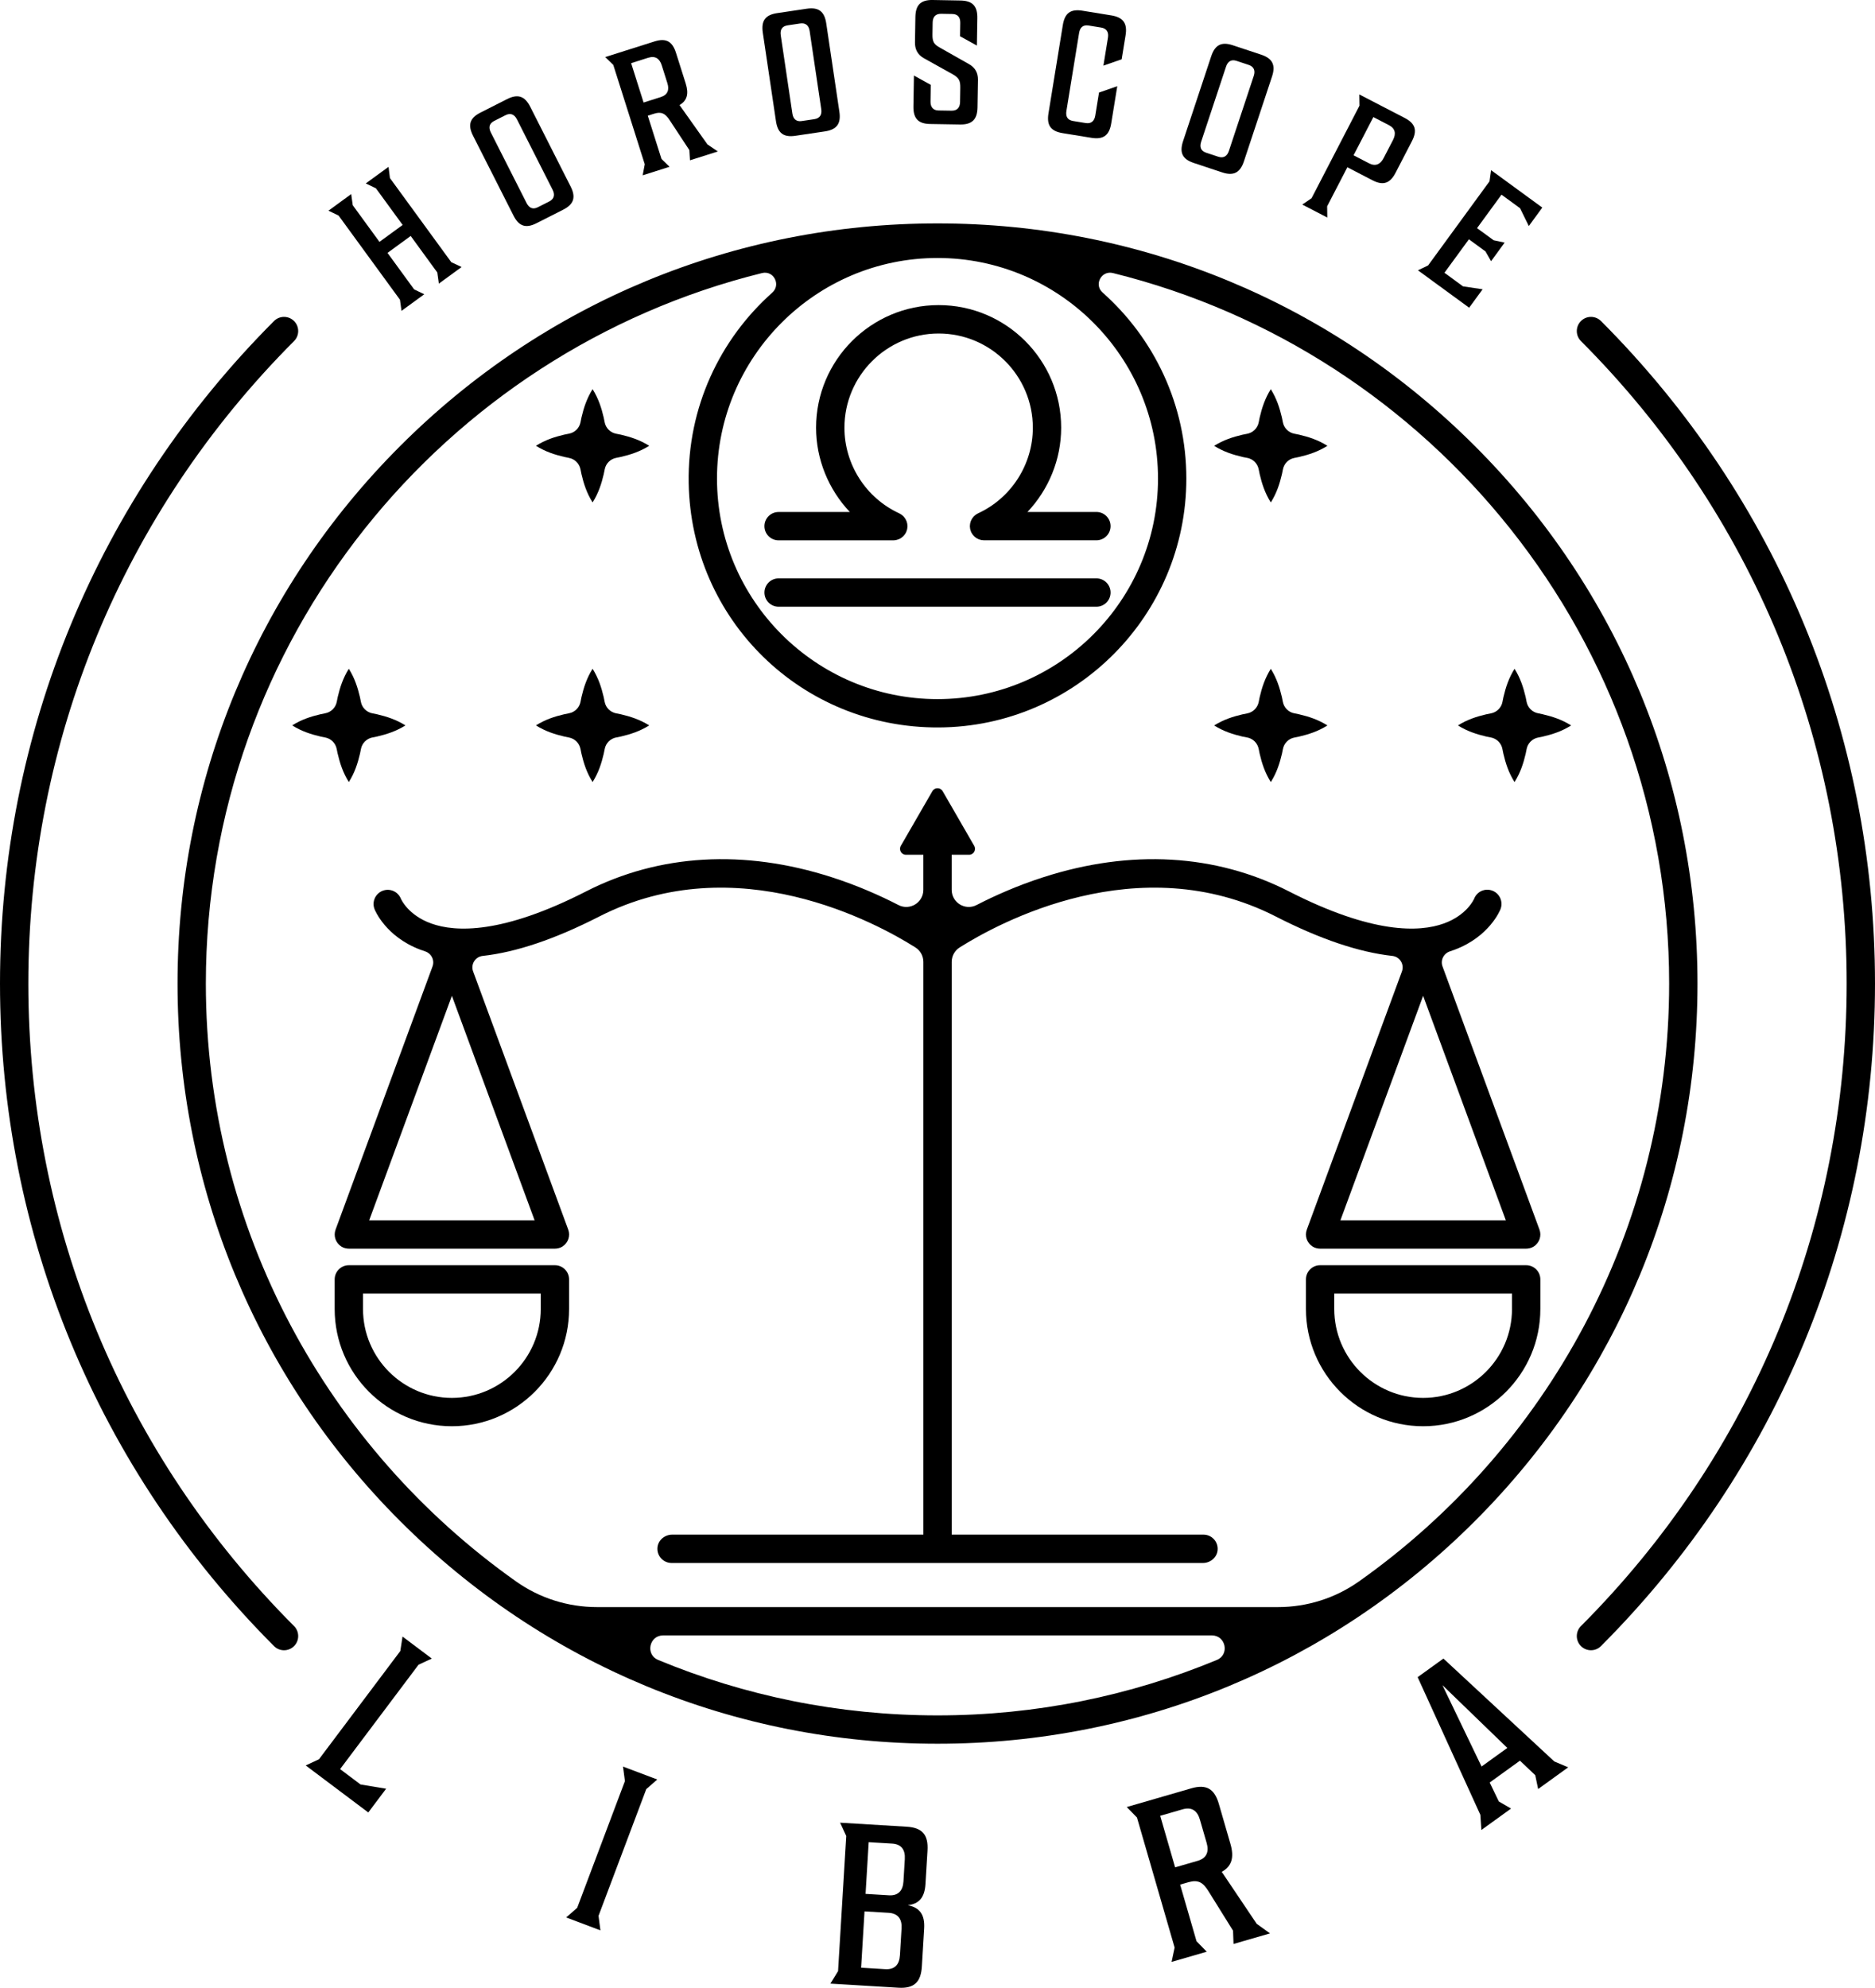 <?xml version="1.0" encoding="UTF-8"?>
<svg id="Layer_1" data-name="Layer 1" xmlns="http://www.w3.org/2000/svg" viewBox="0 0 1188.3 1259.48">
  <path d="M493.44,324.4c-4.96,0-8.98,4.02-8.98,8.98s4.02,8.98,8.98,8.98h72.67s.01,0,.02,0c.54,0,1.08-.07,1.61-.16.15-.03.3-.06.45-.1.4-.1.8-.22,1.19-.37.11-.04.23-.08.34-.12.47-.2.92-.45,1.34-.73.1-.07.2-.15.3-.22.33-.24.65-.5.95-.78.1-.1.2-.19.3-.29.31-.32.6-.67.86-1.04.04-.06.1-.12.14-.18.26-.38.49-.79.69-1.22.02-.04.02-.08.04-.12.14-.32.24-.65.34-.99.08-.24.17-.48.23-.73.05-.25.07-.51.1-.77.04-.34.1-.68.1-1.02,0-.04.01-.08.01-.13,0-.21-.05-.4-.06-.6-.02-.34-.04-.69-.1-1.02-.05-.29-.14-.56-.22-.83-.08-.28-.15-.56-.26-.83-.11-.28-.25-.54-.39-.8-.13-.25-.25-.51-.41-.75-.15-.24-.33-.46-.51-.68-.18-.24-.36-.47-.57-.69-.2-.21-.42-.39-.64-.57-.22-.19-.43-.38-.67-.55-.27-.19-.57-.35-.87-.51-.18-.1-.34-.23-.54-.32-21.09-9.72-34.71-31-34.71-54.22,0-32.92,26.78-59.71,59.71-59.71s59.69,26.78,59.69,59.71c0,23.21-13.62,44.5-34.7,54.22-.18.09-.34.21-.51.3-.3.17-.61.33-.89.53-.24.17-.44.36-.66.55-.22.19-.45.37-.65.58-.21.22-.38.45-.56.68-.18.22-.35.44-.51.68-.15.24-.28.5-.41.75-.14.26-.27.52-.38.8-.11.27-.18.55-.26.83-.08.28-.17.55-.22.83-.06.34-.08.68-.1,1.02-.01.2-.06.4-.06.6,0,.04.01.09.01.13,0,.34.06.68.1,1.02.03.26.05.52.1.77.05.25.15.49.23.73.1.33.2.67.34.98.02.04.02.08.04.12.09.19.21.34.31.52.17.3.32.61.52.89.17.24.37.45.56.67.19.22.36.44.57.63.22.21.46.39.7.58.22.17.43.34.66.49.25.16.51.29.77.42.25.13.5.27.77.37.28.11.57.18.85.26.27.08.53.16.81.21.34.06.68.08,1.03.1.2.01.4.06.6.06h71.22c4.96,0,8.98-4.02,8.98-8.98s-4.02-8.98-8.98-8.98h-43.69c13.42-14.2,21.36-33.22,21.36-53.4,0-42.83-34.83-77.67-77.65-77.67s-77.67,34.84-77.67,77.67c0,20.17,7.94,39.2,21.37,53.4h-45.16Z" style="stroke-width: 0px;"/>
  <path d="M694.86,366.46h-201.41c-4.96,0-8.98,4.02-8.98,8.98s4.02,8.98,8.98,8.98h201.41c4.96,0,8.98-4.02,8.98-8.98s-4.02-8.98-8.98-8.98Z" style="stroke-width: 0px;"/>
  <path d="M1075.8,623.19c0-128.65-50.1-249.6-141.07-340.57-90.97-90.97-211.92-141.07-340.57-141.07s-249.6,50.1-340.57,141.07c-90.97,90.97-141.07,211.92-141.07,340.57s50.1,249.6,141.07,340.57c90.97,90.97,211.92,141.07,340.57,141.07s249.6-50.1,340.57-141.07c90.97-90.97,141.07-211.92,141.07-340.57ZM733.9,303.21c0,77.06-62.69,139.75-139.75,139.75s-139.75-62.69-139.75-139.75,62.69-139.75,139.75-139.75,139.75,62.69,139.75,139.75ZM420.23,1036.21h347.85c8.81,0,11.28,12.15,3.14,15.52-54.58,22.64-114.39,35.14-177.07,35.14s-122.48-12.5-177.07-35.14c-8.14-3.37-5.67-15.52,3.14-15.52ZM810.01,1018.25h-431.73c-18.33,0-36.24-5.65-51.21-16.24-118.86-84.04-196.61-222.51-196.61-378.82,0-217.35,150.33-400.22,352.47-450.17,7.37-1.82,12.15,7.38,6.48,12.42-33.13,29.47-53.79,72.66-52.95,120.57,1.52,86.8,71.62,155.31,158.44,154.91,86.62-.41,156.96-71,156.96-157.71,0-46.85-20.55-88.97-53.1-117.88-5.62-4.99-.72-14.12,6.58-12.32,202.15,49.94,352.5,232.82,352.5,450.18,0,156.31-77.76,294.79-196.61,378.82-14.97,10.58-32.87,16.24-51.21,16.24Z" style="stroke-width: 0px;"/>
  <polygon points="253.48 189.9 254.46 196.96 268.88 186.45 262.45 183.35 245.59 160.23 260.28 149.51 277.14 172.64 278.13 179.7 292.55 169.18 286.03 166.15 247.13 112.83 246.24 105.71 231.82 116.22 238.25 119.32 255.18 142.53 240.49 153.25 223.56 130.03 222.57 122.97 208.16 133.49 214.58 136.58 253.48 189.9" style="stroke-width: 0px;"/>
  <path d="M325.38,136.51c3.4,6.71,7.68,8.44,14.59,4.94l16.92-8.57c6.91-3.5,8.14-8.03,4.74-14.73l-25.57-50.47c-3.4-6.71-7.78-8.39-14.68-4.89l-16.92,8.57c-6.91,3.5-8.04,7.98-4.64,14.68l25.57,50.47ZM313.16,76.64l7.21-3.65c3.2-1.62,5.67-.48,7.24,2.62l22.63,44.66c1.57,3.1,1.03,5.77-2.17,7.39l-7.21,3.65c-3.2,1.62-5.57.43-7.14-2.67l-22.63-44.66c-1.57-3.1-1.13-5.72,2.07-7.34Z" style="stroke-width: 0px;"/>
  <path d="M408.62,104.06l-1.31,7.01,17.02-5.39-5.11-4.98-8.68-27.4,3.96-1.25c4.71-1.49,7.14-.14,9.88,4.05l12.5,19,.4,6.47,17.66-5.6-6.61-4.5-17.67-24.9c4.87-2.84,5.96-7.19,3.9-13.72l-6.14-19.37c-2.27-7.17-6.21-9.57-13.6-7.23l-31.25,9.9,5.11,4.98,19.94,62.93ZM410.8,36.6c4.49-1.42,7.24.53,8.59,4.81l3.56,11.24c1.36,4.28.24,7.46-4.25,8.88l-10.81,3.43-7.9-24.94,10.81-3.43Z" style="stroke-width: 0px;"/>
  <path d="M491.77,76.74c1.11,7.44,4.62,10.43,12.28,9.3l18.76-2.79c7.66-1.14,10.26-5.04,9.15-12.48l-8.32-55.96c-1.11-7.44-4.73-10.42-12.39-9.28l-18.76,2.79c-7.66,1.14-10.15,5.03-9.04,12.47l8.32,55.96ZM499.09,16.07l7.99-1.19c3.55-.53,5.53,1.33,6.04,4.78l7.36,49.52c.51,3.44-.84,5.8-4.39,6.33l-7.99,1.19c-3.55.53-5.42-1.35-5.93-4.79l-7.36-49.52c-.51-3.44.73-5.78,4.28-6.31Z" style="stroke-width: 0px;"/>
  <path d="M589.48,78.56l18.96.31c7.74.12,10.94-3.3,11.07-10.82l.28-17.51c.07-4.38-1.78-7.77-5.79-9.97l-18.35-10.4c-3.78-2.08-4.77-3.78-4.69-8.38l.12-7.52c.06-3.48,1.77-5.58,5.36-5.53l7.07.12c3.59.06,5.13,2.22,5.07,5.69l-.14,8.42,10.68,5.9.28-17.39c.12-7.52-2.96-11.05-10.71-11.17L591.08,0c-7.74-.12-10.83,3.31-10.95,10.82l-.26,15.94c-.07,4.38,1.56,7.77,5.56,10.08l18.47,10.29c3.78,2.19,4.76,3.89,4.69,8.49l-.14,8.98c-.05,3.48-1.77,5.58-5.36,5.53l-8.3-.13c-3.48-.06-5.13-2.22-5.07-5.69l.17-10.55-10.68-5.9-.32,19.53c-.12,7.52,2.85,11.05,10.6,11.17Z" style="stroke-width: 0px;"/>
  <path d="M673.34,84.34l18.39,2.99c7.65,1.24,11.3-1.69,12.51-9.11l3.84-23.6-11.57,4.03-2.38,14.62c-.56,3.43-2.56,5.27-6.11,4.69l-7.98-1.3c-3.55-.58-4.75-2.93-4.19-6.37l8.04-49.41c.56-3.43,2.45-5.29,6-4.71l7.98,1.3c3.55.58,4.86,2.95,4.31,6.39l-2.88,17.73,11.57-4.03,2.47-15.18c1.21-7.42-1.34-11.36-8.98-12.61l-18.39-2.99c-7.65-1.24-11.19,1.7-12.4,9.13l-9.08,55.84c-1.21,7.42,1.23,11.34,8.87,12.59Z" style="stroke-width: 0px;"/>
  <path d="M756.55,103.25l18,5.97c7.35,2.44,11.43.12,13.8-7.01l17.8-53.7c2.37-7.14.48-11.43-6.87-13.87l-18-5.97c-7.35-2.44-11.32-.09-13.69,7.05l-17.8,53.69c-2.37,7.14-.59,11.4,6.77,13.83ZM761.25,89.79l15.75-47.52c1.09-3.3,3.26-4.83,6.67-3.7l7.67,2.54c3.41,1.13,4.34,3.68,3.24,6.99l-15.75,47.52c-1.09,3.3-3.36,4.8-6.77,3.67l-7.67-2.54c-3.41-1.13-4.23-3.65-3.14-6.95Z" style="stroke-width: 0px;"/>
  <path d="M841.1,130.7l12.8-24.72,15.95,8.26c6.88,3.56,11.17,1.86,14.63-4.81l10.32-19.94c3.46-6.68,2.37-11.16-4.51-14.73l-28.81-14.92.1,7.13-30.36,58.62-5.88,4.03,15.85,8.21-.1-7.13ZM870.37,74.18l9.77,5.06c4.19,2.17,4.74,5.49,2.68,9.48l-5.94,11.46c-2.01,3.89-5.1,5.45-9.28,3.28l-9.77-5.06,12.55-24.22Z" style="stroke-width: 0px;"/>
  <polygon points="939.63 183.28 927.21 181.44 915.43 172.83 930.93 151.62 941.44 159.3 944.98 165.5 953.58 153.71 946.61 152.23 936.09 144.55 951.59 123.34 963.37 131.95 968.9 143.22 977.44 131.52 944.99 107.82 944 114.88 905.07 168.18 898.64 171.27 931.09 194.97 939.63 183.28" style="stroke-width: 0px;"/>
  <polygon points="253.7 1046.09 202.15 1114.68 193.74 1118.58 233.4 1148.38 244.71 1133.34 228.49 1130.64 215.54 1120.91 265.25 1054.77 273.66 1050.87 255.11 1036.93 253.7 1046.09" style="stroke-width: 0px;"/>
  <polygon points="396.05 1128.5 365.8 1208.79 358.82 1214.9 380.53 1223.08 379.32 1213.89 409.57 1133.6 416.55 1127.49 394.84 1119.31 396.05 1128.5" style="stroke-width: 0px;"/>
  <path d="M574.67,1157.41l-42.24-2.55,3.88,8.42-5.18,85.65-4.86,7.89,43.12,2.6c10.05.61,14.26-3.67,14.85-13.43l1.45-24.03c.53-8.74-2.7-13.32-10.36-14.81,7.22-.88,10.68-4.91,11.2-13.5l1.28-21.12c.59-9.76-3.07-14.51-13.12-15.12ZM570.33,1238.86c-.35,5.83-3.19,9.16-9.3,8.8l-15.29-.93,2.16-35.69,15.29.92c6.12.37,8.52,4.17,8.18,9.85l-1.03,17.04ZM573.43,1177.94l-.85,14.13c-.34,5.68-3.19,9.16-9.16,8.8l-14.86-.9,1.98-32.77,14.86.9c5.97.36,8.38,4.01,8.03,9.84Z" style="stroke-width: 0px;"/>
  <path d="M774.29,1186c6.42-3.53,7.99-9.15,5.51-17.7l-7.35-25.37c-2.72-9.39-7.76-12.64-17.44-9.84l-40.93,11.85,6.48,6.63,23.87,82.42-1.93,9.07,22.29-6.45-6.48-6.63-10.39-35.89,5.19-1.5c6.17-1.79,9.28.05,12.71,5.59l15.63,25.1.31,8.42,23.13-6.7-8.44-6.06-22.15-32.94ZM758.91,1179.06l-14.16,4.1-9.46-32.66,14.16-4.1c5.89-1.7,9.39.93,11.01,6.54l4.26,14.72c1.62,5.61.08,9.7-5.81,11.41Z" style="stroke-width: 0px;"/>
  <path d="M914.78,1050.87l-16.33,11.78,39.74,87.22.64,9.62,18.81-13.58-7.74-4.49-5.79-12.02,19.17-13.83,9.7,9.2,1.83,8.76,19.05-13.75-8.81-3.72-70.26-65.18ZM938.95,1119.27l-24.8-51.56,41.13,39.78-16.33,11.78Z" style="stroke-width: 0px;"/>
  <path d="M1014.65,203.42c-3.5-3.51-9.19-3.52-12.7-.01-3.51,3.5-3.51,9.19-.01,12.7,108.6,108.78,168.4,253.35,168.4,407.08s-59.81,298.3-168.4,407.08c-3.5,3.51-3.5,9.2.01,12.7,1.75,1.75,4.05,2.62,6.34,2.62s4.6-.88,6.36-2.64c111.98-112.17,173.65-261.25,173.65-419.77s-61.67-307.6-173.65-419.77Z" style="stroke-width: 0px;"/>
  <path d="M17.96,623.19c0-153.73,59.81-298.3,168.4-407.08,3.5-3.51,3.5-9.2-.01-12.7-3.51-3.5-9.2-3.5-12.7.01C61.67,315.59,0,464.67,0,623.19s61.67,307.6,173.65,419.77c1.76,1.76,4.05,2.64,6.36,2.64s4.59-.87,6.34-2.62c3.51-3.5,3.51-9.19.01-12.7-108.6-108.78-168.4-253.35-168.4-407.08Z" style="stroke-width: 0px;"/>
  <path d="M808.69,580.77c27.91,14.27,52.55,22.57,73.74,24.9,4.74.52,7.7,5.36,6.06,9.83l-60.28,163.58c-1.41,3.83-.1,8.28,3.6,10.69,1.49.97,3.28,1.39,5.06,1.39h130.13c1.78,0,3.57-.42,5.06-1.39,3.7-2.42,5.01-6.87,3.6-10.69l-61.45-166.75c-1.46-3.96.73-8.27,4.74-9.56,1.06-.34,2.11-.71,3.14-1.1,21.88-8.3,28.6-24.92,28.87-25.62,1.81-4.62-.45-9.89-5.07-11.69-4.62-1.81-9.8.41-11.61,5.03-.18.42-4.58,10.42-19.2,15.72-15.6,5.65-45.29,6.72-98.21-20.33-46.4-23.71-100.2-26.82-155.58-9-16.63,5.35-31.02,11.79-42.37,17.65-7.21,3.72-15.78-1.53-15.78-9.64v-22.2h11.01c2.91,0,4.72-3.15,3.27-5.66l-19.99-34.62c-1.45-2.52-5.09-2.52-6.54,0l-19.99,34.62c-1.45,2.52.36,5.66,3.27,5.66h11.01v22.2c0,8.11-8.57,13.36-15.78,9.64-11.35-5.85-25.74-12.3-42.37-17.65-55.39-17.82-109.19-14.71-155.58,9-52.92,27.05-82.62,25.98-98.21,20.33-14.46-5.24-18.92-15.09-19.19-15.71-1.84-4.55-7.01-6.78-11.59-4.99-4.62,1.81-6.9,7.02-5.09,11.64.28.7,6.99,17.31,28.87,25.62,1.03.39,2.08.76,3.14,1.1,4.02,1.29,6.2,5.6,4.74,9.56l-61.45,166.75c-1.41,3.83-.1,8.28,3.6,10.69,1.49.97,3.28,1.39,5.06,1.39h130.13c1.78,0,3.57-.42,5.06-1.39,3.69-2.42,5.01-6.87,3.6-10.69l-60.28-163.58c-1.65-4.47,1.32-9.31,6.06-9.83,21.18-2.33,45.83-10.63,73.74-24.9,87.3-44.61,176.27,4.22,200.51,19.53,3.15,1.99,5.04,5.44,5.04,9.16v362.89h-159.18c-4.69,0-8.88,3.43-9.32,8.1-.51,5.36,3.69,9.86,8.94,9.86h336.71c4.69,0,8.88-3.43,9.32-8.1.51-5.36-3.69-9.86-8.94-9.86h-159.57v-362.89c0-3.72,1.9-7.17,5.04-9.16,24.26-15.32,113.22-64.14,200.51-19.53ZM849.5,773.2l52.42-142.24,52.42,142.24h-104.83ZM233.97,773.2l52.42-142.24,52.42,142.24h-104.84Z" style="stroke-width: 0px;"/>
  <path d="M351.68,801.65h-130.6c-4.96,0-8.98,4.02-8.98,8.98v18.76c0,40.96,33.32,74.28,74.28,74.28s74.28-33.32,74.28-74.28v-18.76c0-4.96-4.02-8.98-8.98-8.98ZM342.7,829.39c0,31.05-25.26,56.32-56.32,56.32s-56.32-25.26-56.32-56.32v-9.78h112.63v9.78Z" style="stroke-width: 0px;"/>
  <path d="M967.22,801.65h-130.59c-4.96,0-8.98,4.02-8.98,8.98v18.76c0,40.96,33.32,74.28,74.28,74.28s74.28-33.32,74.28-74.28v-18.76c0-4.96-4.02-8.98-8.98-8.98ZM958.24,829.39c0,31.05-25.26,56.32-56.32,56.32s-56.32-25.26-56.32-56.32v-9.78h112.63v9.78Z" style="stroke-width: 0px;"/>
  <path d="M214.02,477.57c1.4,5.98,3.29,11.96,7.06,17.94,3.77-5.98,5.66-11.96,7.06-17.94.22-.99.43-1.98.61-2.98.68-3.73,3.64-6.67,7.37-7.35.97-.18,1.94-.37,2.9-.58,5.98-1.41,11.96-3.29,17.94-7.04-5.98-3.75-11.96-5.63-17.94-7.04-.98-.22-1.96-.41-2.94-.59-3.74-.68-6.7-3.64-7.38-7.38-.18-.98-.37-1.96-.59-2.94-1.41-5.98-3.29-11.96-7.04-17.94-3.75,5.98-5.63,11.96-7.04,17.94-.21.97-.41,1.94-.58,2.9-.68,3.73-3.62,6.69-7.35,7.37-.99.18-1.98.38-2.98.61-5.98,1.4-11.96,3.29-17.94,7.06,5.98,3.77,11.96,5.66,17.94,7.06.98.22,1.96.42,2.94.6,3.71.68,6.66,3.62,7.34,7.34.18.98.38,1.96.6,2.94Z" style="stroke-width: 0px;"/>
  <path d="M360.57,467.29c3.71.68,6.66,3.62,7.34,7.34.18.98.38,1.96.6,2.94,1.4,5.98,3.29,11.96,7.06,17.94,3.77-5.98,5.66-11.96,7.06-17.94.22-.99.43-1.98.61-2.98.68-3.73,3.64-6.67,7.37-7.35.97-.18,1.94-.37,2.9-.58,5.98-1.41,11.96-3.29,17.94-7.04-5.98-3.75-11.96-5.63-17.94-7.04-.98-.22-1.96-.41-2.94-.59-3.74-.68-6.7-3.64-7.38-7.38-.18-.98-.37-1.96-.59-2.94-1.41-5.98-3.29-11.96-7.04-17.94-3.75,5.98-5.63,11.96-7.04,17.94-.21.97-.41,1.94-.58,2.9-.68,3.73-3.62,6.69-7.35,7.37-.99.18-1.98.38-2.98.61-5.98,1.4-11.96,3.29-17.94,7.06,5.98,3.77,11.96,5.66,17.94,7.06.98.22,1.96.42,2.94.6Z" style="stroke-width: 0px;"/>
  <path d="M360.57,290.13c3.71.68,6.66,3.62,7.34,7.34.18.98.38,1.96.6,2.94,1.4,5.98,3.29,11.96,7.06,17.94,3.77-5.98,5.66-11.96,7.06-17.94.22-.99.43-1.98.61-2.98.68-3.73,3.64-6.67,7.37-7.35.97-.18,1.94-.37,2.9-.58,5.98-1.41,11.96-3.29,17.94-7.04-5.98-3.75-11.96-5.63-17.94-7.04-.98-.22-1.96-.41-2.94-.59-3.74-.68-6.7-3.64-7.38-7.38-.18-.98-.37-1.96-.59-2.94-1.41-5.98-3.29-11.96-7.04-17.94-3.75,5.98-5.63,11.96-7.04,17.94-.21.97-.41,1.94-.58,2.9-.68,3.73-3.62,6.69-7.35,7.37-.99.18-1.98.38-2.98.61-5.98,1.4-11.96,3.29-17.94,7.06,5.98,3.77,11.96,5.66,17.94,7.06.98.22,1.96.42,2.94.6Z" style="stroke-width: 0px;"/>
  <path d="M977.81,452.56c-.99-.22-1.98-.43-2.98-.61-3.73-.68-6.67-3.64-7.35-7.37-.18-.97-.37-1.94-.58-2.9-1.41-5.98-3.29-11.96-7.04-17.94-3.75,5.98-5.63,11.96-7.04,17.94-.22.98-.41,1.96-.59,2.94-.68,3.74-3.64,6.7-7.38,7.38-.98.18-1.96.37-2.94.59-5.98,1.41-11.96,3.29-17.94,7.04,5.98,3.75,11.96,5.63,17.94,7.04.97.21,1.94.41,2.9.58,3.73.68,6.69,3.62,7.37,7.35.18.99.38,1.98.61,2.98,1.4,5.98,3.29,11.96,7.06,17.94,3.77-5.98,5.66-11.96,7.06-17.94.22-.98.42-1.96.6-2.94.68-3.71,3.62-6.66,7.34-7.34.98-.18,1.96-.38,2.94-.6,5.98-1.4,11.96-3.29,17.94-7.06-5.98-3.77-11.96-5.66-17.94-7.06Z" style="stroke-width: 0px;"/>
  <path d="M790.35,467.25c3.73.68,6.69,3.62,7.37,7.35.18.99.38,1.98.61,2.98,1.4,5.98,3.29,11.96,7.06,17.94,3.77-5.98,5.66-11.96,7.06-17.94.22-.98.42-1.96.6-2.94.68-3.71,3.62-6.66,7.34-7.34.98-.18,1.96-.38,2.94-.6,5.98-1.4,11.96-3.29,17.94-7.06-5.98-3.77-11.96-5.66-17.94-7.06-.99-.22-1.98-.43-2.98-.61-3.73-.68-6.67-3.64-7.35-7.37-.18-.97-.37-1.94-.58-2.9-1.41-5.98-3.29-11.96-7.04-17.94-3.75,5.98-5.63,11.96-7.04,17.94-.22.98-.41,1.96-.59,2.94-.68,3.74-3.64,6.7-7.38,7.38-.98.18-1.96.37-2.94.59-5.98,1.41-11.96,3.29-17.94,7.04,5.98,3.75,11.96,5.63,17.94,7.04.97.21,1.94.41,2.9.58Z" style="stroke-width: 0px;"/>
  <path d="M790.35,290.08c3.73.68,6.69,3.62,7.37,7.35.18.99.38,1.98.61,2.98,1.4,5.98,3.29,11.96,7.06,17.94,3.77-5.98,5.66-11.96,7.06-17.94.22-.98.42-1.96.6-2.94.68-3.71,3.62-6.66,7.34-7.34.98-.18,1.96-.38,2.94-.6,5.98-1.4,11.96-3.29,17.94-7.06-5.98-3.77-11.96-5.66-17.94-7.06-.99-.22-1.98-.43-2.98-.61-3.73-.68-6.67-3.64-7.35-7.37-.18-.97-.37-1.94-.58-2.9-1.41-5.98-3.29-11.96-7.04-17.94-3.75,5.98-5.63,11.96-7.04,17.94-.22.98-.41,1.96-.59,2.94-.68,3.74-3.64,6.7-7.38,7.38-.98.18-1.96.37-2.94.59-5.98,1.41-11.96,3.29-17.94,7.04,5.98,3.75,11.96,5.63,17.94,7.04.97.21,1.94.41,2.9.58Z" style="stroke-width: 0px;"/>
</svg>